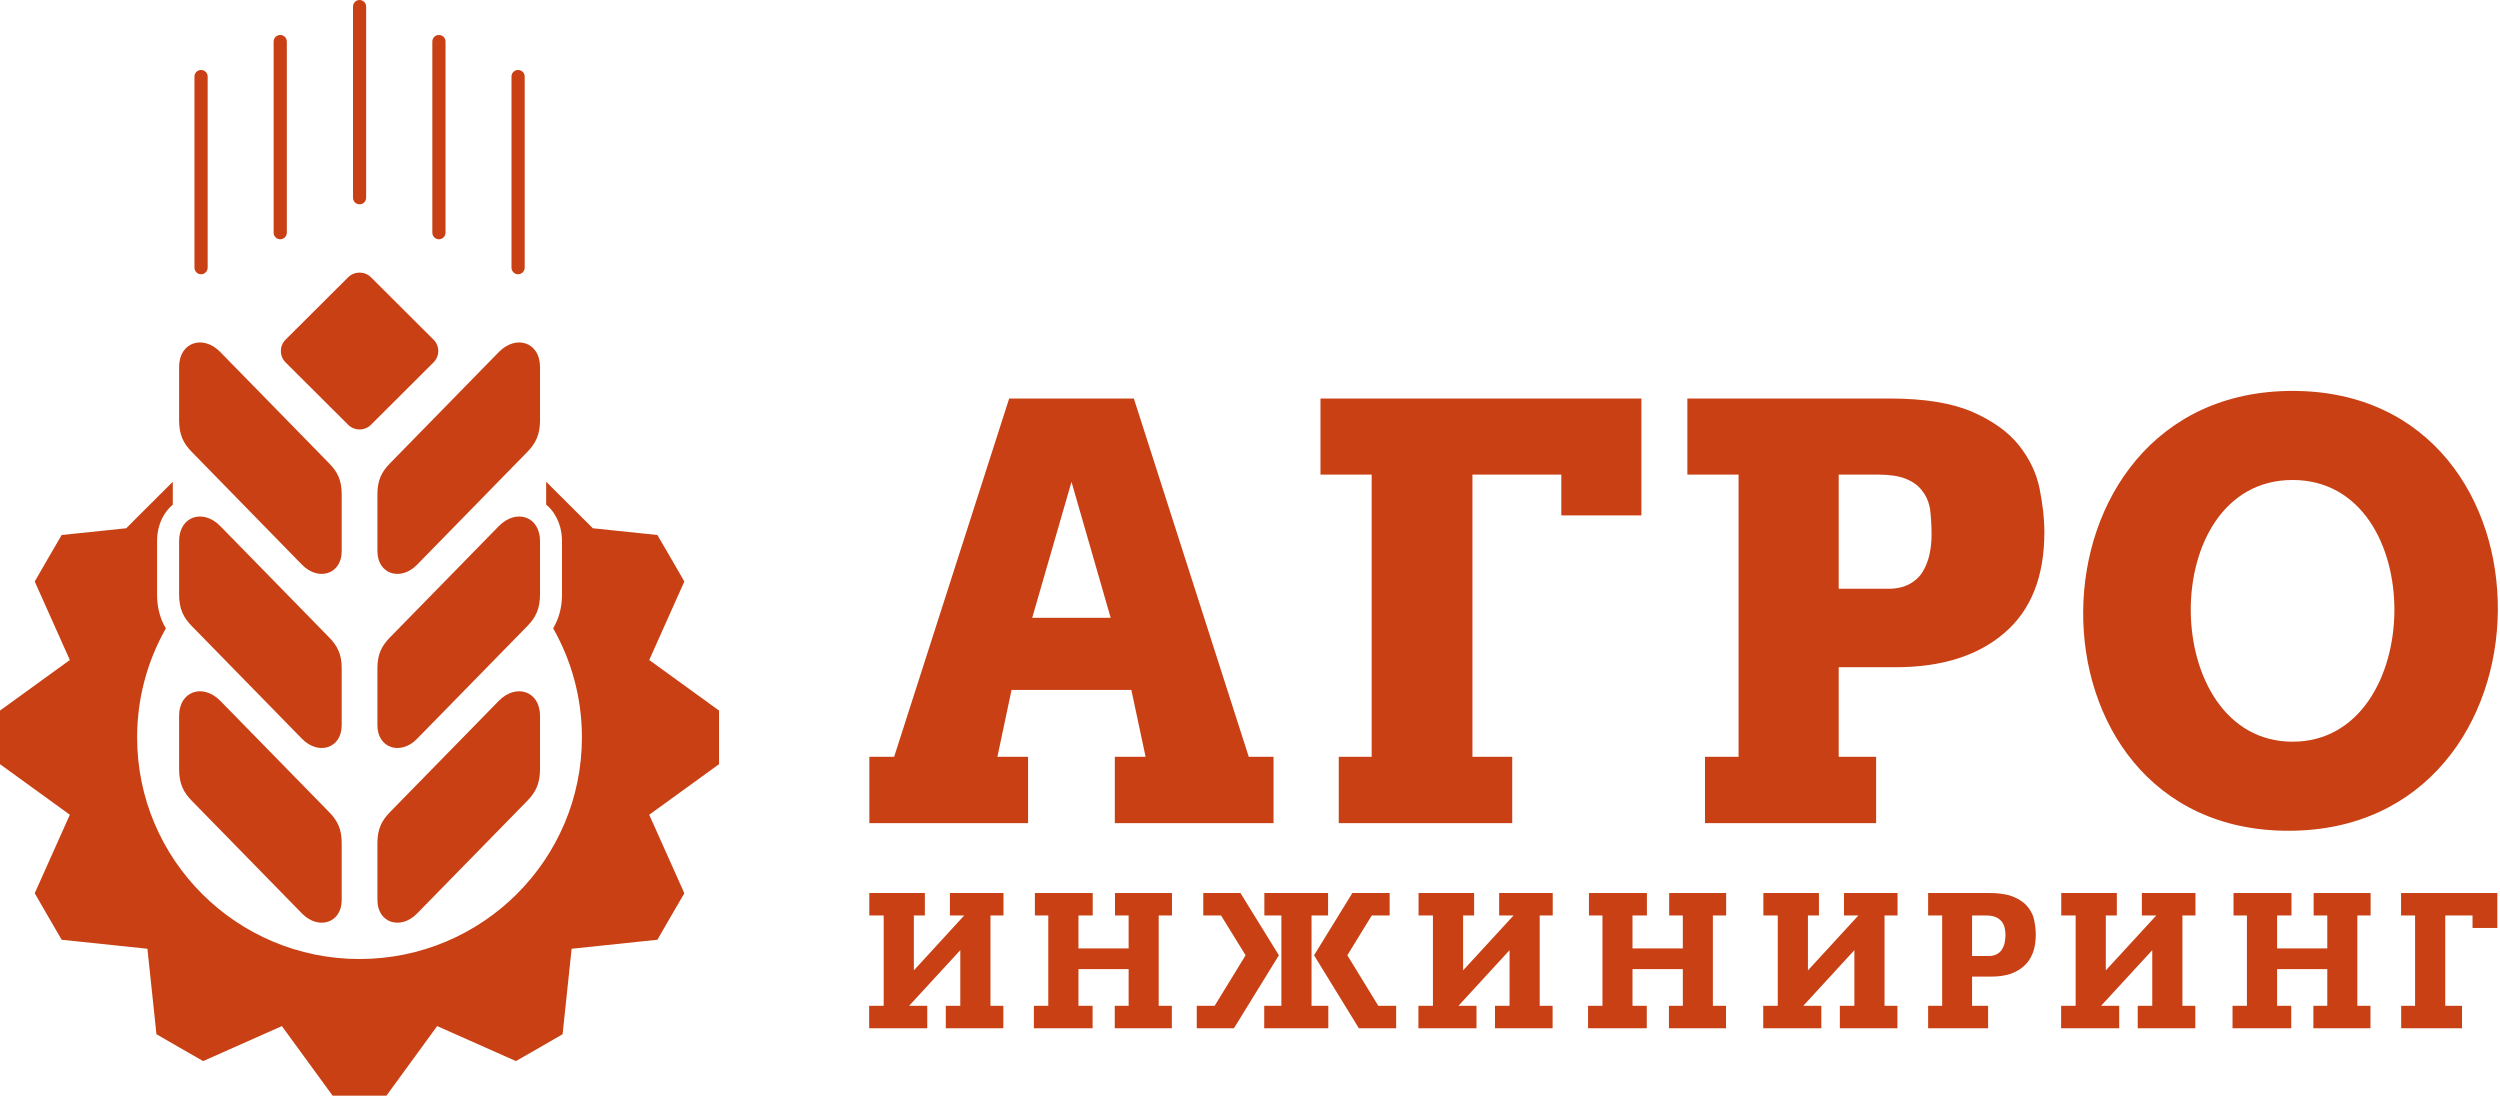 <svg width="162" height="71" viewBox="0 0 162 71" fill="none" xmlns="http://www.w3.org/2000/svg">
<path d="M160.22 60.132H161.826V57.868H155.589V59.323H156.497V65.176H155.597V66.631H159.539V65.176H158.452V59.323H160.22V60.132Z" fill="#C84014"/>
<path d="M153.615 59.323V57.868H149.924V59.323H150.808V61.458H147.556V59.323H148.488V57.868H144.733V59.323H145.601V65.176H144.668V66.631H148.472V65.176H147.556V62.799H150.808V65.176H149.908V66.631H153.607V65.176H152.755V59.323H153.615Z" fill="#C84014"/>
<path d="M142.265 57.868H138.793V59.323H139.726L136.457 62.88V59.323H137.171V57.868H133.569V59.323H134.502V65.176H133.561V66.631H137.325V65.176H136.149L139.466 61.571V65.176H138.525V66.631H142.256V65.176H141.421V59.323H142.265V57.868Z" fill="#C84014"/>
<path d="M128.829 66.631V65.176H127.79V63.284H129.039C129.494 63.284 129.899 63.228 130.256 63.114C130.605 62.993 130.905 62.824 131.156 62.597C131.408 62.371 131.595 62.088 131.724 61.757C131.854 61.417 131.919 61.021 131.919 60.568C131.919 60.423 131.911 60.269 131.894 60.123C131.878 59.978 131.854 59.825 131.822 59.663C131.797 59.509 131.749 59.364 131.683 59.218C131.619 59.081 131.529 58.935 131.432 58.806C131.335 58.677 131.213 58.555 131.059 58.442C130.913 58.329 130.743 58.232 130.54 58.143C130.345 58.054 130.11 57.981 129.842 57.941C129.575 57.892 129.267 57.868 128.918 57.868H124.943V59.323H125.852V65.176H124.943V66.631H128.829ZM127.79 59.323H128.691C128.812 59.323 128.926 59.331 129.023 59.347C129.129 59.364 129.226 59.388 129.307 59.42C129.388 59.453 129.469 59.501 129.534 59.55C129.599 59.598 129.664 59.655 129.712 59.72C129.761 59.784 129.802 59.849 129.834 59.921C129.867 59.994 129.891 60.067 129.907 60.148C129.924 60.212 129.932 60.293 129.94 60.366C129.948 60.447 129.956 60.528 129.956 60.6C129.956 60.681 129.948 60.754 129.94 60.835C129.932 60.916 129.924 60.988 129.907 61.062C129.891 61.142 129.875 61.215 129.842 61.288C129.818 61.36 129.785 61.425 129.745 61.49C129.712 61.562 129.664 61.619 129.607 61.676C129.55 61.732 129.485 61.781 129.413 61.821C129.34 61.861 129.258 61.894 129.169 61.918C129.088 61.934 128.991 61.95 128.893 61.95H127.79V59.323Z" fill="#C84014"/>
<path d="M122.961 57.868H119.49V59.323H120.423L117.154 62.88V59.323H117.868V57.868H114.266V59.323H115.199V65.176H114.258V66.631H118.022V65.176H116.853L120.163 61.571V65.176H119.222V66.631H122.953V65.176H122.118V59.323H122.961V57.868Z" fill="#C84014"/>
<path d="M111.854 59.323V57.868H108.163V59.323H109.047V61.458H105.786V59.323H106.719V57.868H102.964V59.323H103.84V65.176H102.907V66.631H106.711V65.176H105.786V62.799H109.047V65.176H108.147V66.631H111.846V65.176H110.994V59.323H111.854Z" fill="#C84014"/>
<path d="M100.617 57.868H97.145V59.323H98.078L94.809 62.88V59.323H95.523V57.868H91.922V59.323H92.854V65.176H91.913V66.631H95.677V65.176H94.509L97.819 61.571V65.176H96.877V66.631H100.609V65.176H99.773V59.323H100.617V57.868Z" fill="#C84014"/>
<path d="M80.714 61.902L78.71 65.176H77.55V66.631H79.959L82.871 61.902L80.381 57.868H77.972V59.323H79.124L80.714 61.902ZM84.988 59.323H86.059V57.868H81.93V59.323H83.033C83.033 61.271 83.033 63.228 83.033 65.176H81.922V66.631H86.075V65.176H84.988C84.988 63.228 84.988 61.271 84.988 59.323ZM85.151 61.902L87.633 57.868H90.05V59.323H88.89L87.308 61.902L89.312 65.176H90.471V66.631H88.055L85.151 61.902Z" fill="#C84014"/>
<path d="M75.943 59.323V57.868H72.252V59.323H73.136V61.458H69.884V59.323H70.808V57.868H67.061V59.323H67.929V65.176H66.996V66.631H70.8V65.176H69.884V62.799H73.136V65.176H72.236V66.631H75.935V65.176H75.083V59.323H75.943Z" fill="#C84014"/>
<path d="M65.026 57.868H61.554V59.323H62.479L59.218 62.88V59.323H59.932V57.868H56.331V59.323H57.263V65.176H56.322V66.631H60.086V65.176H58.91L62.227 61.571V65.176H61.287V66.631H65.017V65.176H64.182V59.323H65.026V57.868Z" fill="#C84014"/>
<path d="M101.173 33.398V30.755H95.414V49.04H97.993V53.341H86.751V49.04H88.884V30.755H85.567V25.824H106.364V33.398H101.173ZM66.886 40.035L69.433 31.224L71.972 40.035H66.886ZM65.394 25.824L57.94 49.04H56.334V53.341H66.619V49.04H64.631L65.548 44.707H73.311L74.235 49.04H72.24V53.341H82.525V49.04H80.919L73.473 25.824H65.394ZM121.573 49.04V53.341H110.485V49.04H112.659V30.755H109.341V25.824H122.457C124.696 25.824 126.48 26.115 127.811 26.689C129.133 27.271 130.138 27.991 130.828 28.856C131.517 29.728 131.964 30.658 132.166 31.669C132.369 32.671 132.475 33.617 132.475 34.49C132.475 37.36 131.615 39.534 129.887 41.013C128.176 42.493 125.815 43.236 122.838 43.236H119.148V49.04H121.573ZM119.148 30.755V38.152H122.376C122.911 38.152 123.365 38.047 123.739 37.845C124.104 37.643 124.396 37.376 124.598 37.036C124.801 36.697 124.947 36.325 125.036 35.905C125.126 35.492 125.166 35.056 125.166 34.603C125.166 34.15 125.126 33.229 125.036 32.825C124.947 32.42 124.777 32.065 124.517 31.749C124.266 31.434 123.917 31.192 123.471 31.014C123.025 30.844 122.441 30.755 121.727 30.755H119.148ZM148.292 53.834C130.374 53.834 130.649 25.331 148.559 25.331C166.469 25.331 166.209 53.834 148.292 53.834ZM148.559 48.062C157.254 48.062 157.457 31.103 148.559 31.103C139.661 31.103 139.864 48.062 148.559 48.062Z" fill="#C84014"/>
<path fill-rule="evenodd" clip-rule="evenodd" d="M35.392 31.219L35.642 31.467L37.652 33.471L38.416 34.232L42.599 34.668L43.475 36.174L44.345 37.681L42.07 42.768L46.594 46.045V47.785V49.519L42.07 52.796L44.345 57.883L43.469 59.389L42.599 60.896L37.041 61.479L36.456 67.018L34.945 67.891L33.433 68.758L28.328 66.491L25.04 71H23.295H21.554L18.266 66.491L13.162 68.758L11.65 67.891L10.138 67.018L9.553 61.479L3.995 60.896L3.12 59.389L2.25 57.883L4.525 52.796L0 49.519V47.785V46.045L4.525 42.768L2.25 37.681L3.12 36.174L3.995 34.668L8.179 34.232L8.937 33.471L11.197 31.219V32.7C10.983 32.883 10.795 33.1 10.637 33.354C10.352 33.821 10.179 34.399 10.179 35.058V38.513C10.179 39.167 10.291 39.72 10.5 40.232C10.571 40.404 10.652 40.567 10.749 40.719C9.563 42.804 8.886 45.213 8.886 47.785C8.886 55.712 15.34 62.144 23.295 62.144C31.255 62.144 37.708 55.712 37.708 47.785C37.708 45.213 37.031 42.804 35.846 40.719C35.937 40.562 36.019 40.399 36.09 40.227C36.303 39.72 36.416 39.167 36.416 38.513V35.058C36.416 34.399 36.242 33.821 35.952 33.354C35.922 33.298 35.886 33.243 35.85 33.192C35.713 33.004 35.566 32.842 35.392 32.7V31.219Z" fill="#C84014"/>
<path d="M22.559 17.969L18.506 22.009C18.097 22.416 18.097 23.077 18.506 23.484L22.559 27.524C22.968 27.931 23.631 27.931 24.04 27.524L28.093 23.484C28.502 23.077 28.502 22.416 28.093 22.009L24.04 17.969C23.631 17.562 22.968 17.562 22.559 17.969Z" fill="#C84014"/>
<path fill-rule="evenodd" clip-rule="evenodd" d="M25.277 30.018L32.321 22.815C33.451 21.659 34.993 22.181 34.993 23.774V27.233C34.993 28.172 34.708 28.735 34.173 29.282L27.023 36.596C25.959 37.687 24.457 37.205 24.457 35.719V32.026C24.457 31.114 24.732 30.571 25.277 30.018Z" fill="#C84014"/>
<path fill-rule="evenodd" clip-rule="evenodd" d="M25.277 41.297L32.321 34.095C33.451 32.938 34.993 33.461 34.993 35.059V38.513C34.993 39.456 34.708 40.019 34.173 40.567L27.023 47.876C25.959 48.967 24.457 48.49 24.457 46.999V43.306C24.457 42.398 24.732 41.85 25.277 41.297Z" fill="#C84014"/>
<path fill-rule="evenodd" clip-rule="evenodd" d="M25.277 52.618L32.321 45.416C33.451 44.264 34.993 44.787 34.993 46.379V49.839C34.993 50.777 34.708 51.34 34.173 51.888L27.023 59.197C25.959 60.287 24.457 59.81 24.457 58.324V54.627C24.457 53.719 24.732 53.176 25.277 52.618Z" fill="#C84014"/>
<path fill-rule="evenodd" clip-rule="evenodd" d="M21.322 30.018L14.278 22.815C13.149 21.659 11.606 22.181 11.606 23.774V27.233C11.606 28.172 11.886 28.735 12.426 29.282L19.572 36.596C20.64 37.687 22.142 37.205 22.142 35.719V32.026C22.142 31.114 21.867 30.571 21.322 30.018Z" fill="#C84014"/>
<path fill-rule="evenodd" clip-rule="evenodd" d="M21.322 41.297L14.278 34.095C13.149 32.938 11.606 33.461 11.606 35.059V38.513C11.606 39.456 11.886 40.019 12.426 40.567L19.572 47.876C20.64 48.967 22.142 48.49 22.142 46.999V43.306C22.142 42.398 21.867 41.85 21.322 41.297Z" fill="#C84014"/>
<path fill-rule="evenodd" clip-rule="evenodd" d="M21.322 52.618L14.278 45.416C13.149 44.264 11.606 44.787 11.606 46.379V49.839C11.606 50.777 11.886 51.34 12.426 51.888L19.572 59.197C20.64 60.287 22.142 59.81 22.142 58.324V54.627C22.142 53.719 21.867 53.176 21.322 52.618Z" fill="#C84014"/>
<path d="M34 17.346C34 17.58 33.807 17.773 33.572 17.773C33.338 17.773 33.145 17.58 33.145 17.346V4.96C33.145 4.722 33.338 4.534 33.572 4.534C33.807 4.534 34 4.722 34 4.96V17.346Z" fill="#C84014"/>
<path d="M28.87 15.079C28.87 15.313 28.676 15.505 28.442 15.505C28.203 15.505 28.015 15.313 28.015 15.079V2.693C28.015 2.455 28.203 2.267 28.442 2.267C28.676 2.267 28.87 2.455 28.87 2.693V15.079Z" fill="#C84014"/>
<path d="M23.726 12.812C23.726 13.051 23.537 13.238 23.298 13.238C23.064 13.238 22.875 13.051 22.875 12.812V0.426C22.875 0.193 23.064 0 23.298 0C23.537 0 23.726 0.193 23.726 0.426V12.812Z" fill="#C84014"/>
<path d="M13.456 17.346C13.456 17.58 13.262 17.773 13.028 17.773C12.794 17.773 12.601 17.58 12.601 17.346V4.96C12.601 4.722 12.794 4.534 13.028 4.534C13.262 4.534 13.456 4.722 13.456 4.96V17.346Z" fill="#C84014"/>
<path d="M18.586 15.079C18.586 15.313 18.393 15.505 18.159 15.505C17.924 15.505 17.731 15.313 17.731 15.079V2.693C17.731 2.455 17.924 2.267 18.159 2.267C18.393 2.267 18.586 2.455 18.586 2.693V15.079Z" fill="#C84014"/>
</svg>
